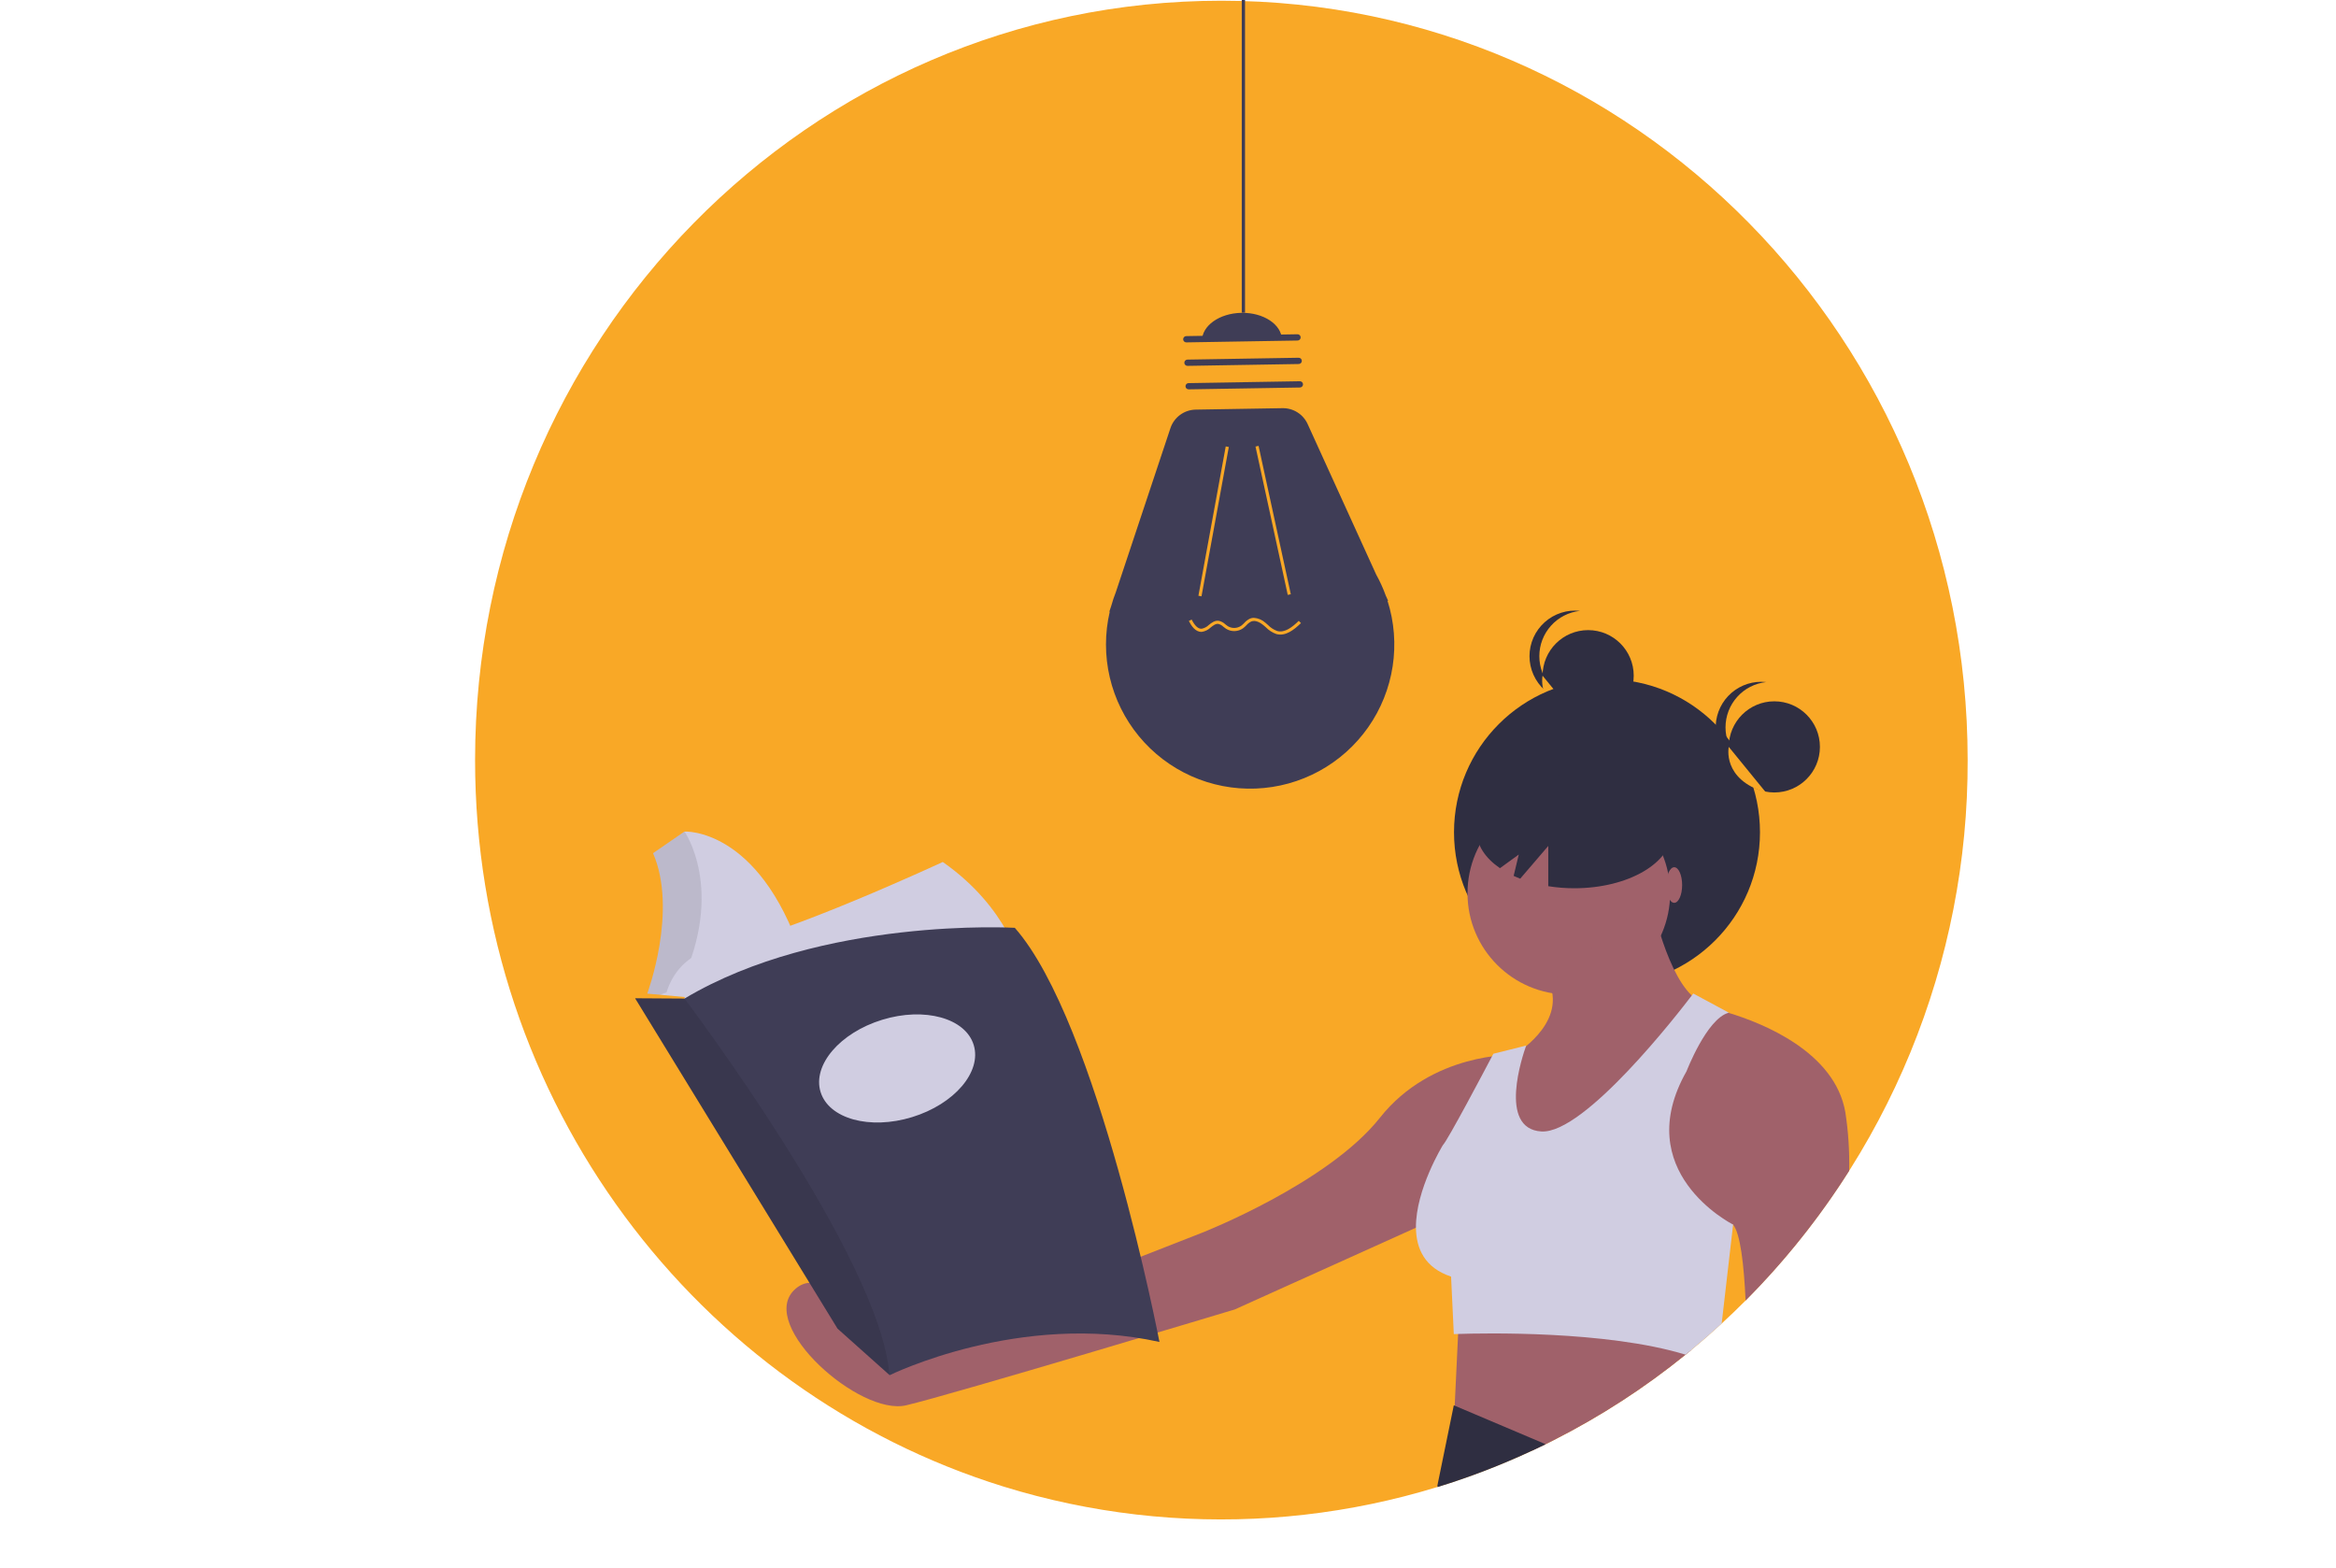 <svg width="986" height="662" viewBox="0 0 986 662" fill="none" xmlns="http://www.w3.org/2000/svg">
<g id="undraw_book_reading_kx9s 1">
<g id="Circle">
<path id="Vector" d="M830.525 320.805C830.653 363.12 822.441 405.046 806.358 444.187C790.275 483.327 766.637 518.914 736.795 548.915C733.505 552.225 730.141 555.458 726.704 558.615C722.564 562.435 718.318 566.138 713.964 569.725C713.134 570.415 712.305 571.095 711.465 571.765C694.267 585.701 675.644 597.779 655.905 607.795C654.734 608.385 653.565 608.975 652.385 609.555C650.515 610.475 648.625 611.375 646.735 612.255C576.771 644.812 497.205 650.211 423.485 627.405C294.415 587.345 200.525 465.235 200.525 320.805C200.525 143.795 341.555 0.305 515.525 0.305C689.495 0.305 830.525 143.795 830.525 320.805Z" fill="#F9A826"/>
</g>
<g id="Bulb">
<path id="Vector_2" d="M585.659 253.571L585.909 253.562L584.923 251.396C583.815 248.328 582.461 245.354 580.873 242.504L551.939 178.974C551.015 176.947 549.52 175.233 547.636 174.043C545.752 172.853 543.562 172.239 541.335 172.276L504.691 172.886C502.322 172.926 500.023 173.7 498.112 175.102C496.202 176.504 494.773 178.464 494.025 180.713L470.989 249.901C470.23 251.838 469.572 253.813 469.018 255.819L468.236 258.168L468.42 258.161C466.285 267.285 466.287 276.779 468.424 285.902C470.561 295.026 474.777 303.533 480.742 310.759C486.707 317.986 494.261 323.737 502.814 327.565C511.367 331.393 520.689 333.194 530.052 332.827C539.416 332.461 548.568 329.937 556.795 325.452C565.023 320.967 572.104 314.643 577.486 306.972C582.868 299.301 586.406 290.491 587.823 281.228C589.241 271.966 588.5 262.501 585.659 253.571H585.659Z" fill="#3F3D56"/>
</g>
<path id="Vector_3" d="M517.368 188.423L505.837 251.457L507.139 251.695L518.669 188.661L517.368 188.423Z" fill="#F9A826"/>
<path id="Vector_4" d="M531.224 188.191L529.932 188.472L543.544 251.089L544.836 250.808L531.224 188.191Z" fill="#F9A826"/>
<path id="Vector_5" d="M500.697 141.861L547.652 141.079C548.003 141.073 548.341 141.207 548.594 141.451C548.846 141.695 548.991 142.029 548.997 142.38C549.002 142.731 548.869 143.069 548.625 143.322C548.381 143.574 548.047 143.719 547.696 143.725L500.741 144.507C500.568 144.51 500.395 144.478 500.233 144.415C500.072 144.351 499.924 144.256 499.8 144.135C499.675 144.014 499.575 143.87 499.506 143.711C499.437 143.551 499.399 143.38 499.397 143.206C499.394 143.032 499.425 142.86 499.489 142.698C499.553 142.537 499.648 142.389 499.768 142.264C499.889 142.14 500.033 142.04 500.193 141.971C500.352 141.901 500.523 141.864 500.697 141.861Z" fill="#3F3D56"/>
<path id="Vector_6" d="M501.193 151.776L548.148 150.994C548.499 150.988 548.837 151.122 549.09 151.366C549.342 151.61 549.487 151.944 549.493 152.294C549.498 152.645 549.365 152.984 549.121 153.236C548.877 153.488 548.543 153.633 548.192 153.639L501.237 154.421C500.886 154.427 500.548 154.293 500.295 154.05C500.043 153.806 499.898 153.472 499.892 153.121C499.887 152.77 500.02 152.431 500.264 152.179C500.508 151.927 500.842 151.782 501.193 151.776Z" fill="#3F3D56"/>
<path id="Vector_7" d="M501.689 161.691L548.644 160.908C548.995 160.902 549.333 161.036 549.585 161.28C549.838 161.524 549.983 161.858 549.988 162.209C549.994 162.56 549.861 162.898 549.617 163.151C549.373 163.403 549.039 163.548 548.688 163.554L501.733 164.336C501.382 164.342 501.044 164.208 500.791 163.964C500.539 163.72 500.394 163.386 500.388 163.035C500.383 162.684 500.516 162.346 500.76 162.094C501.004 161.841 501.338 161.696 501.689 161.691Z" fill="#3F3D56"/>
<path id="Vector_8" d="M524.017 132.036C514.704 132.191 507.24 137.508 507.346 143.911L541.075 143.349C540.968 136.946 533.331 131.881 524.017 132.036Z" fill="#3F3D56"/>
<path id="Vector_9" d="M529.207 260.766C531.048 260.89 532.791 261.636 534.153 262.879C534.502 263.169 534.844 263.472 535.188 263.775C536.276 264.911 537.609 265.783 539.085 266.325C542.317 267.207 545.508 264.652 548.201 262.035L549.123 262.984C546.162 265.861 542.614 268.659 538.737 267.602C537.063 267.012 535.548 266.041 534.312 264.767C533.979 264.472 533.646 264.178 533.309 263.897C532.204 262.981 530.069 261.554 528.171 262.294C527.383 262.678 526.682 263.219 526.111 263.883C525.669 264.348 525.191 264.779 524.682 265.17C523.639 265.909 522.402 266.324 521.124 266.362C519.847 266.4 518.587 266.06 517.503 265.383C517.113 265.123 516.738 264.842 516.379 264.541C515.79 263.957 515.058 263.54 514.255 263.332C513.131 263.174 512.11 263.977 511.027 264.825C510.004 265.82 508.695 266.47 507.284 266.685C507.236 266.687 507.188 266.689 507.14 266.69C504.504 266.734 502.832 264.097 501.798 262.092L502.974 261.486C504.379 264.211 505.734 265.453 507.214 265.363C508.347 265.146 509.39 264.596 510.21 263.784C511.462 262.802 512.758 261.787 514.438 262.021C515.483 262.249 516.444 262.766 517.211 263.512C517.533 263.783 517.869 264.036 518.217 264.27C519.079 264.797 520.075 265.062 521.085 265.032C522.095 265.002 523.074 264.678 523.902 264.101C524.356 263.75 524.781 263.364 525.176 262.948C525.871 262.149 526.728 261.506 527.689 261.062C528.174 260.873 528.688 260.773 529.207 260.766Z" fill="#F9A826"/>
<path id="Vector_10" d="M525.509 0H524.134V131.982H525.509V0Z" fill="#3F3D56"/>
<path id="Vector_11" d="M670.342 304.423C680.965 304.423 689.576 295.812 689.576 285.189C689.576 274.566 680.965 265.954 670.342 265.954C659.719 265.954 651.108 274.566 651.108 285.189C651.108 295.812 659.719 304.423 670.342 304.423Z" fill="#2F2E41"/>
<path id="Vector_12" d="M649.734 276.945C649.734 272.201 651.488 267.625 654.658 264.096C657.828 260.566 662.191 258.333 666.907 257.825C664.221 257.531 661.503 257.807 658.931 258.634C656.359 259.461 653.989 260.821 651.978 262.625C649.966 264.429 648.357 266.637 647.255 269.104C646.154 271.572 645.584 274.243 645.584 276.945C645.584 279.648 646.154 282.319 647.255 284.787C648.357 287.254 649.966 289.462 651.978 291.266C653.989 293.07 656.359 294.429 658.931 295.257C661.503 296.084 664.221 296.36 666.907 296.066C662.191 295.558 657.828 293.325 654.658 289.795C651.488 286.266 649.734 281.689 649.734 276.945Z" fill="#2F2E41"/>
<path id="Vector_13" d="M651.108 285.189C651.108 285.189 648.12 298.928 666.788 304.423L651.108 285.189Z" fill="#F9A826"/>
<path id="Vector_14" d="M678.297 415.838C713.959 415.838 742.87 386.927 742.87 351.265C742.87 315.603 713.959 286.692 678.297 286.692C642.635 286.692 613.724 315.603 613.724 351.265C613.724 386.927 642.635 415.838 678.297 415.838Z" fill="#2F2E41"/>
<path id="Vector_15" d="M713.964 569.725C713.134 570.415 712.304 571.095 711.464 571.765C694.267 585.701 675.644 597.779 655.904 607.795C654.734 608.385 653.565 608.975 652.385 609.555C650.515 610.475 648.624 611.375 646.734 612.255L613.635 601.225L614.015 593.295V593.265L615.455 563.025L615.945 552.685L713.964 569.725Z" fill="#A0616A"/>
<path id="Vector_16" d="M652.384 609.555C650.514 610.475 648.624 611.375 646.734 612.255C633.805 618.3 620.469 623.436 606.824 627.625C606.755 627.425 606.715 627.216 606.704 627.005L613.634 593.135L614.014 593.295L652.384 609.555Z" fill="#2F2E41"/>
<path id="Vector_17" d="M662.178 419.774C685.795 419.774 704.94 400.629 704.94 377.012C704.94 353.395 685.795 334.25 662.178 334.25C638.562 334.25 619.417 353.395 619.417 377.012C619.417 400.629 638.562 419.774 662.178 419.774Z" fill="#A0616A"/>
<path id="Vector_18" d="M696.85 379.323C696.85 379.323 703.784 413.995 716.497 422.085L645.998 505.297L619.417 479.871L639.064 445.2C639.064 445.2 661.023 432.487 654.088 415.151L696.85 379.323Z" fill="#A0616A"/>
<path id="Vector_19" d="M780.514 494.155C767.984 513.95 753.323 532.312 736.794 548.915C736.084 533.415 734.544 520.635 731.524 516.855C731.517 516.854 731.51 516.851 731.504 516.845L694.534 505.295C694.534 505.295 702.624 429.015 722.274 425.555C722.274 425.555 725.125 426.135 729.555 427.475C743.835 431.775 774.494 443.895 778.904 469.465C780.159 477.632 780.698 485.894 780.514 494.155Z" fill="#A0616A"/>
<path id="Vector_20" d="M639.064 445.2C639.064 445.2 604.392 444.044 582.434 471.781C560.475 499.519 507.312 520.322 507.312 520.322L374.403 572.329C374.403 572.329 350.133 529.567 335.109 544.592C320.084 559.616 362.846 597.755 382.493 593.132C402.141 588.509 521.18 552.682 521.18 552.682L615.949 509.92L639.064 445.2Z" fill="#A0616A"/>
<path id="Vector_21" d="M731.525 516.855L726.704 558.615C722.564 562.435 718.318 566.138 713.965 569.725C713.135 570.415 712.305 571.095 711.465 571.765C678.095 561.535 625.804 562.675 615.454 563.025C614.274 563.055 613.635 563.085 613.635 563.085L612.485 538.815C601.395 535.125 597.754 527.055 597.655 518.175C597.485 502.075 609.014 483.335 609.014 483.335C611.084 481.265 626.555 451.935 629.755 445.855C630.125 445.145 630.335 444.755 630.335 444.755L644.204 441.295C644.204 441.295 644.165 441.405 644.085 441.605C642.845 445.075 632.065 476.465 650.625 477.555C668.885 478.635 708.605 427.355 714.075 420.165C714.485 419.625 714.704 419.335 714.704 419.335L729.735 427.425C729.675 427.445 729.615 427.455 729.555 427.475C720.374 430.025 711.874 452.135 711.874 452.135C687.904 494.375 730.454 516.315 731.504 516.845C731.51 516.851 731.517 516.854 731.525 516.855Z" fill="#D0CDE1"/>
<path id="Vector_22" d="M664.502 326.818C641.738 326.818 623.285 337.583 623.285 350.861C623.285 356.803 626.994 362.233 633.117 366.428L641.052 360.678L638.894 369.685C639.789 370.1 640.703 370.502 641.657 370.873L653.51 357.044V374.033C657.145 374.615 660.82 374.907 664.501 374.904C687.265 374.904 705.718 364.14 705.718 350.861C705.718 337.583 687.265 326.818 664.502 326.818Z" fill="#2F2E41"/>
<path id="Vector_23" d="M748.931 334.472C759.554 334.472 768.166 325.86 768.166 315.238C768.166 304.615 759.554 296.003 748.931 296.003C738.308 296.003 729.697 304.615 729.697 315.238C729.697 325.86 738.308 334.472 748.931 334.472Z" fill="#2F2E41"/>
<path id="Vector_24" d="M728.323 306.994C728.324 302.25 730.077 297.674 733.247 294.145C736.417 290.615 740.78 288.382 745.497 287.874C744.812 287.799 744.124 287.761 743.436 287.76C740.821 287.756 738.232 288.286 735.829 289.316C733.425 290.347 731.257 291.856 729.457 293.753C727.656 295.65 726.262 297.894 725.358 300.348C724.455 302.802 724.061 305.415 724.201 308.026C724.342 310.638 725.013 313.193 726.174 315.536C727.336 317.879 728.963 319.961 730.956 321.654C732.949 323.347 735.266 324.616 737.766 325.383C740.267 326.15 742.897 326.399 745.497 326.115C740.78 325.607 736.417 323.373 733.247 319.844C730.077 316.315 728.324 311.738 728.323 306.994Z" fill="#2F2E41"/>
<path id="Vector_25" d="M729.697 315.238C729.697 315.238 726.71 328.976 745.377 334.472L729.697 315.238Z" fill="#F9A826"/>
<path id="Vector_26" d="M706.674 381.057C708.518 381.057 710.013 377.694 710.013 373.545C710.013 369.396 708.518 366.032 706.674 366.032C704.83 366.032 703.335 369.396 703.335 373.545C703.335 377.694 704.83 381.057 706.674 381.057Z" fill="#A0616A"/>
<path id="Vector_27" d="M338.181 402.607L287.504 414.885L287.339 414.924L281.83 419.911L280.245 421.345L276.846 420.729L270.828 419.641L275.022 405.489L275.808 378.496L272.925 361.985L288.912 350.978C288.912 350.978 320.098 349.144 338.181 402.607Z" fill="#D0CDE1"/>
<path id="Vector_28" opacity="0.1" d="M287.504 414.885C286.818 416.35 288.256 415.383 287.47 416.89L280.132 419.248L276.846 420.729L270.828 419.641L275.022 405.489L275.808 378.496L272.925 361.985L288.912 350.978C288.912 350.978 306.069 375.278 287.504 414.885Z" fill="black"/>
<path id="Vector_29" d="M397.934 363.82C397.934 363.82 331.367 394.744 304.374 399.462C277.38 404.179 279.739 431.173 279.739 431.173L430.955 407.586C430.955 407.586 425.714 383.213 397.934 363.82Z" fill="#D0CDE1"/>
<path id="Vector_30" d="M269.518 358.578C269.518 358.578 281.049 386.62 268.208 421.476L283.146 428.29L288.912 421.476L289.043 420.821L273.187 419.379C273.187 419.379 286.291 384.261 275.546 359.889C275.546 359.889 273.187 354.647 269.518 358.578Z" fill="#F9A826"/>
<path id="Vector_31" d="M489.398 566.402C430.431 553.299 375.527 580.423 375.527 580.423L375.377 580.29L353.513 560.768L268.077 421.345L288.911 421.476C346.83 386.882 428.335 391.599 428.335 391.599C463.452 431.435 489.398 566.402 489.398 566.402Z" fill="#3F3D56"/>
<path id="Vector_32" opacity="0.1" d="M375.377 580.29L353.513 560.768L268.077 421.345L288.911 421.476C288.911 421.476 371.952 531.151 375.377 580.29Z" fill="black"/>
<path id="Vector_33" d="M384.973 471.504C402.824 466.029 414.473 452.392 410.993 441.045C407.513 429.699 390.221 424.939 372.37 430.414C354.519 435.889 342.87 449.526 346.35 460.873C349.831 472.22 367.123 476.98 384.973 471.504Z" fill="#D0CDE1"/>
</g>
</svg>
